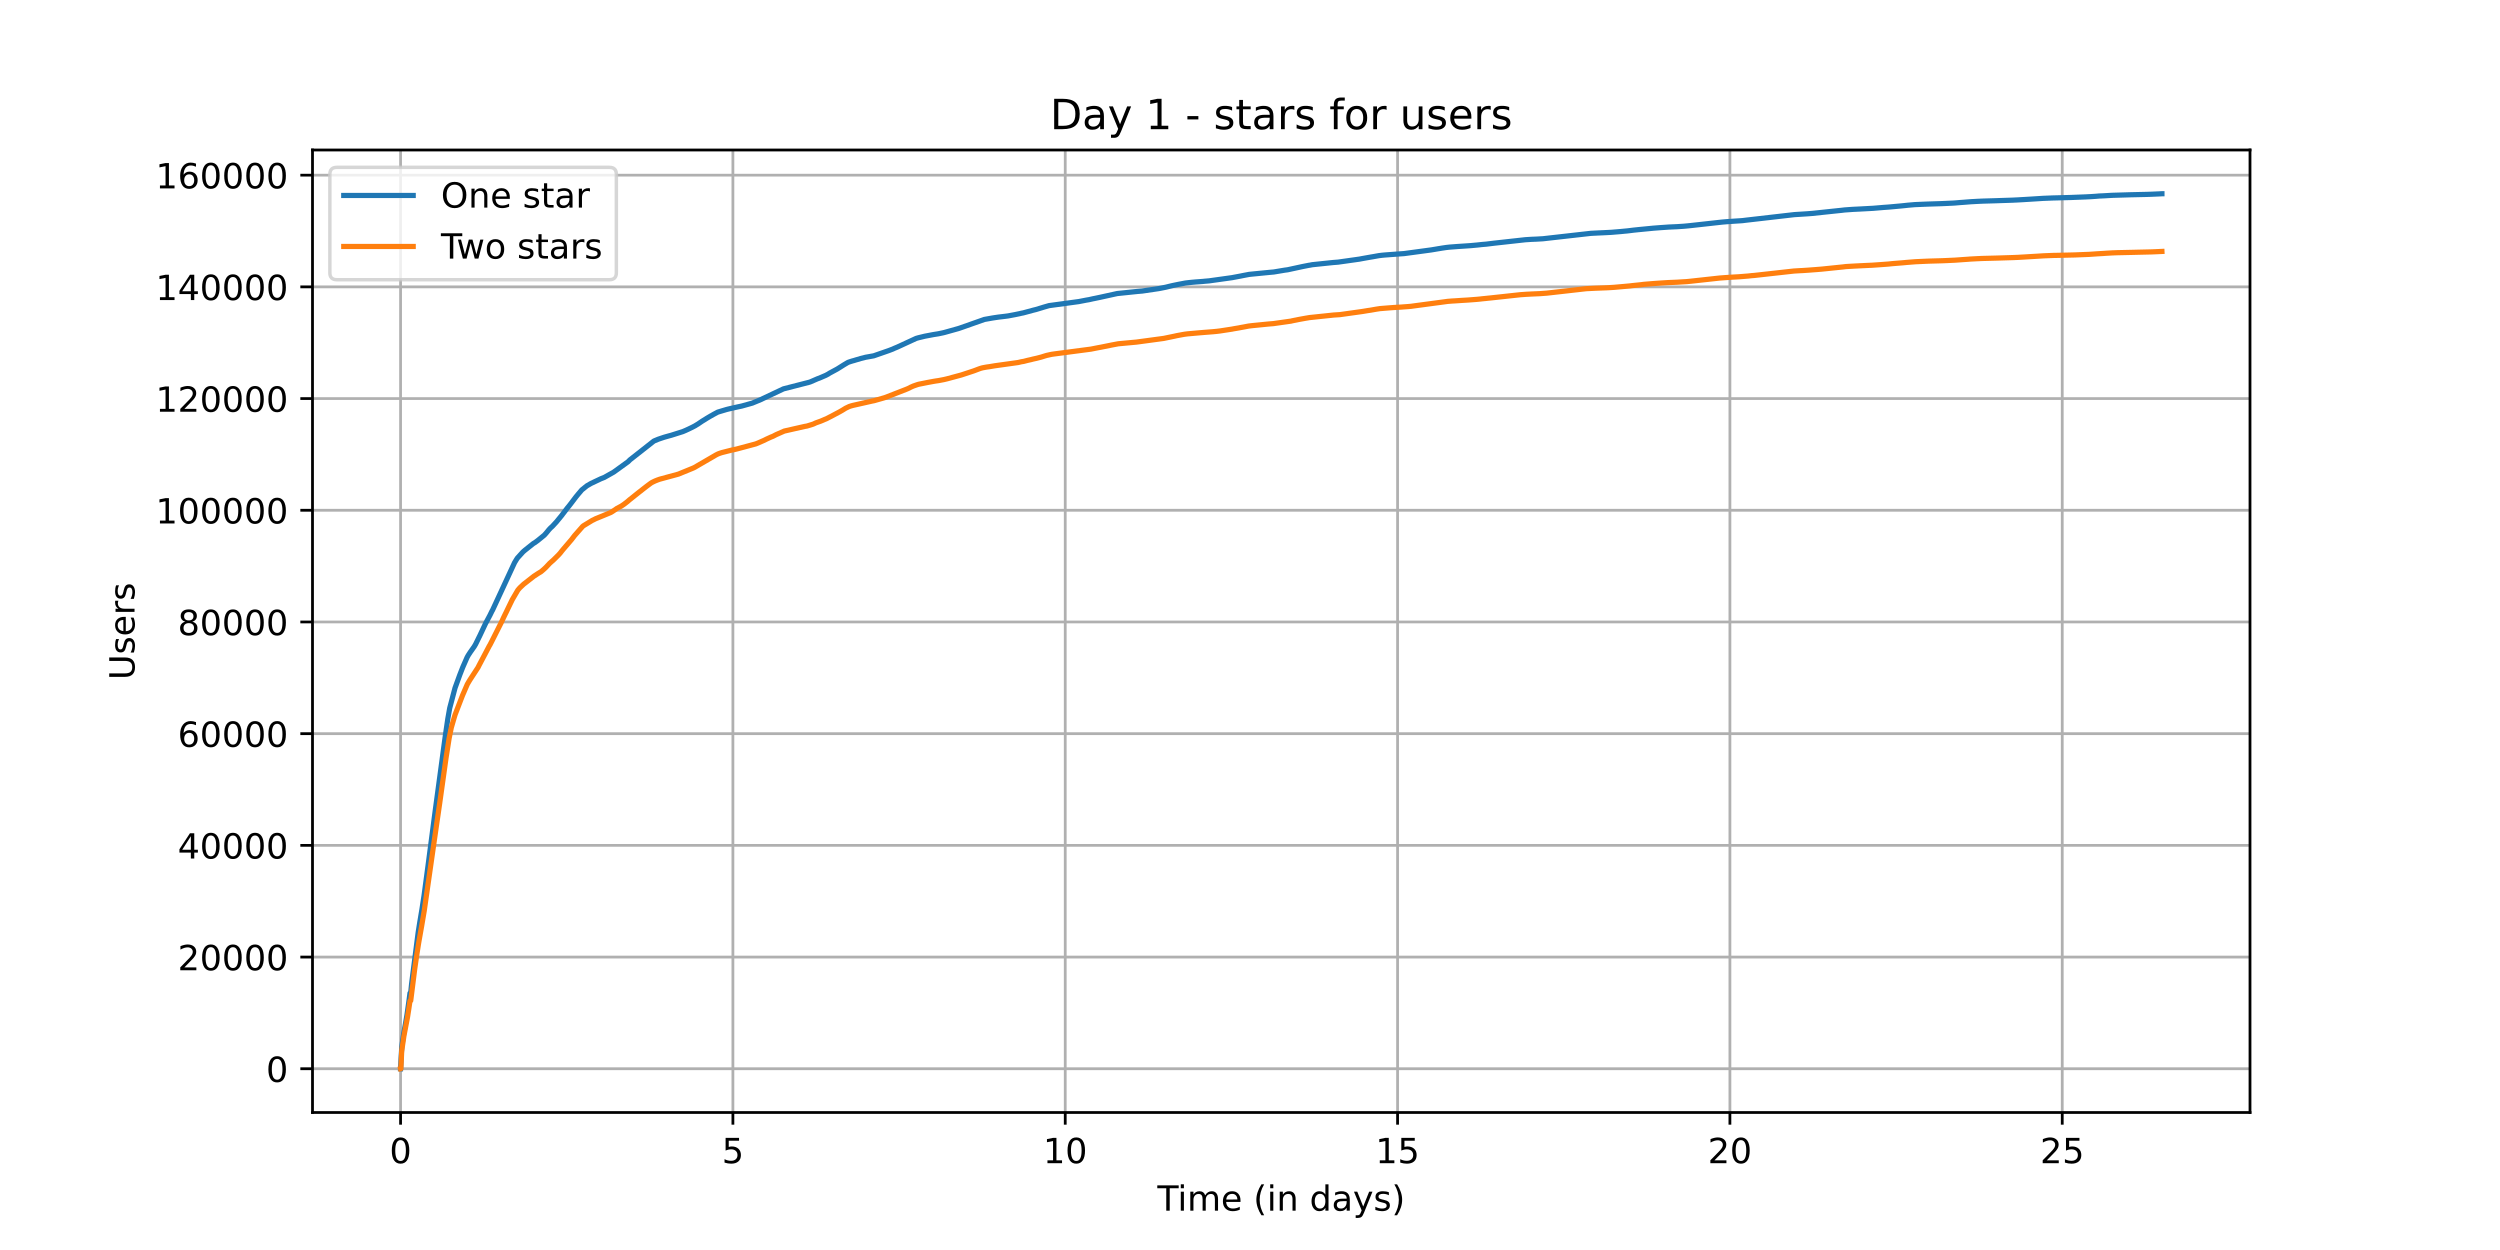 <?xml version="1.0" encoding="utf-8" standalone="no"?>
<!DOCTYPE svg PUBLIC "-//W3C//DTD SVG 1.1//EN"
  "http://www.w3.org/Graphics/SVG/1.1/DTD/svg11.dtd">
<!-- Created with matplotlib (https://matplotlib.org/) -->
<svg height="360pt" version="1.1" viewBox="0 0 720 360" width="720pt" xmlns="http://www.w3.org/2000/svg" xmlns:xlink="http://www.w3.org/1999/xlink">
 <defs>
  <style type="text/css">*{stroke-linecap:butt;stroke-linejoin:round;}</style>
 </defs>
 <g id="figure_1">
  <g id="patch_1">
   <path d="M 0 360 
L 720 360 
L 720 0 
L 0 0 
z
" style="fill:#ffffff;"/>
  </g>
  <g id="axes_1">
   <g id="patch_2">
    <path d="M 90 320.4 
L 648 320.4 
L 648 43.2 
L 90 43.2 
z
" style="fill:#ffffff;"/>
   </g>
   <g id="matplotlib.axis_1">
    <g id="xtick_1">
     <g id="line2d_1">
      <path clip-path="url(#pa8ff8f498d)" d="M 115.364 320.4 
L 115.364 43.2 
" style="fill:none;stroke:#b0b0b0;stroke-linecap:square;stroke-width:0.8;"/>
     </g>
     <g id="line2d_2">
      <defs>
       <path d="M 0 0 
L 0 3.5 
" id="m84fa1012b3" style="stroke:#000000;stroke-width:0.8;"/>
      </defs>
      <g>
       <use style="stroke:#000000;stroke-width:0.8;" x="115.364" xlink:href="#m84fa1012b3" y="320.4"/>
      </g>
     </g>
     <g id="text_1">
      <!-- 0 -->
      <g transform="translate(112.182 334.998)scale(0.1 -0.1)">
       <defs>
        <path d="M 31.781 66.406 
Q 24.172 66.406 20.328 58.906 
Q 16.5 51.422 16.5 36.375 
Q 16.5 21.391 20.328 13.891 
Q 24.172 6.391 31.781 6.391 
Q 39.453 6.391 43.281 13.891 
Q 47.125 21.391 47.125 36.375 
Q 47.125 51.422 43.281 58.906 
Q 39.453 66.406 31.781 66.406 
z
M 31.781 74.219 
Q 44.047 74.219 50.516 64.516 
Q 56.984 54.828 56.984 36.375 
Q 56.984 17.969 50.516 8.266 
Q 44.047 -1.422 31.781 -1.422 
Q 19.531 -1.422 13.062 8.266 
Q 6.594 17.969 6.594 36.375 
Q 6.594 54.828 13.062 64.516 
Q 19.531 74.219 31.781 74.219 
z
" id="DejaVuSans-48"/>
       </defs>
       <use xlink:href="#DejaVuSans-48"/>
      </g>
     </g>
    </g>
    <g id="xtick_2">
     <g id="line2d_3">
      <path clip-path="url(#pa8ff8f498d)" d="M 211.076 320.4 
L 211.076 43.2 
" style="fill:none;stroke:#b0b0b0;stroke-linecap:square;stroke-width:0.8;"/>
     </g>
     <g id="line2d_4">
      <g>
       <use style="stroke:#000000;stroke-width:0.8;" x="211.076" xlink:href="#m84fa1012b3" y="320.4"/>
      </g>
     </g>
     <g id="text_2">
      <!-- 5 -->
      <g transform="translate(207.895 334.998)scale(0.1 -0.1)">
       <defs>
        <path d="M 10.797 72.906 
L 49.516 72.906 
L 49.516 64.594 
L 19.828 64.594 
L 19.828 46.734 
Q 21.969 47.469 24.109 47.828 
Q 26.266 48.188 28.422 48.188 
Q 40.625 48.188 47.75 41.5 
Q 54.891 34.812 54.891 23.391 
Q 54.891 11.625 47.562 5.094 
Q 40.234 -1.422 26.906 -1.422 
Q 22.312 -1.422 17.547 -0.641 
Q 12.797 0.141 7.719 1.703 
L 7.719 11.625 
Q 12.109 9.234 16.797 8.062 
Q 21.484 6.891 26.703 6.891 
Q 35.156 6.891 40.078 11.328 
Q 45.016 15.766 45.016 23.391 
Q 45.016 31 40.078 35.438 
Q 35.156 39.891 26.703 39.891 
Q 22.75 39.891 18.812 39.016 
Q 14.891 38.141 10.797 36.281 
z
" id="DejaVuSans-53"/>
       </defs>
       <use xlink:href="#DejaVuSans-53"/>
      </g>
     </g>
    </g>
    <g id="xtick_3">
     <g id="line2d_5">
      <path clip-path="url(#pa8ff8f498d)" d="M 306.788 320.4 
L 306.788 43.2 
" style="fill:none;stroke:#b0b0b0;stroke-linecap:square;stroke-width:0.8;"/>
     </g>
     <g id="line2d_6">
      <g>
       <use style="stroke:#000000;stroke-width:0.8;" x="306.788" xlink:href="#m84fa1012b3" y="320.4"/>
      </g>
     </g>
     <g id="text_3">
      <!-- 10 -->
      <g transform="translate(300.426 334.998)scale(0.1 -0.1)">
       <defs>
        <path d="M 12.406 8.297 
L 28.516 8.297 
L 28.516 63.922 
L 10.984 60.406 
L 10.984 69.391 
L 28.422 72.906 
L 38.281 72.906 
L 38.281 8.297 
L 54.391 8.297 
L 54.391 0 
L 12.406 0 
z
" id="DejaVuSans-49"/>
       </defs>
       <use xlink:href="#DejaVuSans-49"/>
       <use x="63.623" xlink:href="#DejaVuSans-48"/>
      </g>
     </g>
    </g>
    <g id="xtick_4">
     <g id="line2d_7">
      <path clip-path="url(#pa8ff8f498d)" d="M 402.501 320.4 
L 402.501 43.2 
" style="fill:none;stroke:#b0b0b0;stroke-linecap:square;stroke-width:0.8;"/>
     </g>
     <g id="line2d_8">
      <g>
       <use style="stroke:#000000;stroke-width:0.8;" x="402.501" xlink:href="#m84fa1012b3" y="320.4"/>
      </g>
     </g>
     <g id="text_4">
      <!-- 15 -->
      <g transform="translate(396.138 334.998)scale(0.1 -0.1)">
       <use xlink:href="#DejaVuSans-49"/>
       <use x="63.623" xlink:href="#DejaVuSans-53"/>
      </g>
     </g>
    </g>
    <g id="xtick_5">
     <g id="line2d_9">
      <path clip-path="url(#pa8ff8f498d)" d="M 498.213 320.4 
L 498.213 43.2 
" style="fill:none;stroke:#b0b0b0;stroke-linecap:square;stroke-width:0.8;"/>
     </g>
     <g id="line2d_10">
      <g>
       <use style="stroke:#000000;stroke-width:0.8;" x="498.213" xlink:href="#m84fa1012b3" y="320.4"/>
      </g>
     </g>
     <g id="text_5">
      <!-- 20 -->
      <g transform="translate(491.851 334.998)scale(0.1 -0.1)">
       <defs>
        <path d="M 19.188 8.297 
L 53.609 8.297 
L 53.609 0 
L 7.328 0 
L 7.328 8.297 
Q 12.938 14.109 22.625 23.891 
Q 32.328 33.688 34.812 36.531 
Q 39.547 41.844 41.422 45.531 
Q 43.312 49.219 43.312 52.781 
Q 43.312 58.594 39.234 62.25 
Q 35.156 65.922 28.609 65.922 
Q 23.969 65.922 18.812 64.312 
Q 13.672 62.703 7.812 59.422 
L 7.812 69.391 
Q 13.766 71.781 18.938 73 
Q 24.125 74.219 28.422 74.219 
Q 39.75 74.219 46.484 68.547 
Q 53.219 62.891 53.219 53.422 
Q 53.219 48.922 51.531 44.891 
Q 49.859 40.875 45.406 35.406 
Q 44.188 33.984 37.641 27.219 
Q 31.109 20.453 19.188 8.297 
z
" id="DejaVuSans-50"/>
       </defs>
       <use xlink:href="#DejaVuSans-50"/>
       <use x="63.623" xlink:href="#DejaVuSans-48"/>
      </g>
     </g>
    </g>
    <g id="xtick_6">
     <g id="line2d_11">
      <path clip-path="url(#pa8ff8f498d)" d="M 593.926 320.4 
L 593.926 43.2 
" style="fill:none;stroke:#b0b0b0;stroke-linecap:square;stroke-width:0.8;"/>
     </g>
     <g id="line2d_12">
      <g>
       <use style="stroke:#000000;stroke-width:0.8;" x="593.926" xlink:href="#m84fa1012b3" y="320.4"/>
      </g>
     </g>
     <g id="text_6">
      <!-- 25 -->
      <g transform="translate(587.563 334.998)scale(0.1 -0.1)">
       <use xlink:href="#DejaVuSans-50"/>
       <use x="63.623" xlink:href="#DejaVuSans-53"/>
      </g>
     </g>
    </g>
    <g id="text_7">
     <!-- Time (in days) -->
     <g transform="translate(333.327 348.677)scale(0.1 -0.1)">
      <defs>
       <path d="M -0.297 72.906 
L 61.375 72.906 
L 61.375 64.594 
L 35.5 64.594 
L 35.5 0 
L 25.594 0 
L 25.594 64.594 
L -0.297 64.594 
z
" id="DejaVuSans-84"/>
       <path d="M 9.422 54.688 
L 18.406 54.688 
L 18.406 0 
L 9.422 0 
z
M 9.422 75.984 
L 18.406 75.984 
L 18.406 64.594 
L 9.422 64.594 
z
" id="DejaVuSans-105"/>
       <path d="M 52 44.188 
Q 55.375 50.25 60.062 53.125 
Q 64.75 56 71.094 56 
Q 79.641 56 84.281 50.016 
Q 88.922 44.047 88.922 33.016 
L 88.922 0 
L 79.891 0 
L 79.891 32.719 
Q 79.891 40.578 77.094 44.375 
Q 74.312 48.188 68.609 48.188 
Q 61.625 48.188 57.562 43.547 
Q 53.516 38.922 53.516 30.906 
L 53.516 0 
L 44.484 0 
L 44.484 32.719 
Q 44.484 40.625 41.703 44.406 
Q 38.922 48.188 33.109 48.188 
Q 26.219 48.188 22.156 43.531 
Q 18.109 38.875 18.109 30.906 
L 18.109 0 
L 9.078 0 
L 9.078 54.688 
L 18.109 54.688 
L 18.109 46.188 
Q 21.188 51.219 25.484 53.609 
Q 29.781 56 35.688 56 
Q 41.656 56 45.828 52.969 
Q 50 49.953 52 44.188 
z
" id="DejaVuSans-109"/>
       <path d="M 56.203 29.594 
L 56.203 25.203 
L 14.891 25.203 
Q 15.484 15.922 20.484 11.062 
Q 25.484 6.203 34.422 6.203 
Q 39.594 6.203 44.453 7.469 
Q 49.312 8.734 54.109 11.281 
L 54.109 2.781 
Q 49.266 0.734 44.188 -0.344 
Q 39.109 -1.422 33.891 -1.422 
Q 20.797 -1.422 13.156 6.188 
Q 5.516 13.812 5.516 26.812 
Q 5.516 40.234 12.766 48.109 
Q 20.016 56 32.328 56 
Q 43.359 56 49.781 48.891 
Q 56.203 41.797 56.203 29.594 
z
M 47.219 32.234 
Q 47.125 39.594 43.094 43.984 
Q 39.062 48.391 32.422 48.391 
Q 24.906 48.391 20.391 44.141 
Q 15.875 39.891 15.188 32.172 
z
" id="DejaVuSans-101"/>
       <path id="DejaVuSans-32"/>
       <path d="M 31 75.875 
Q 24.469 64.656 21.281 53.656 
Q 18.109 42.672 18.109 31.391 
Q 18.109 20.125 21.312 9.062 
Q 24.516 -2 31 -13.188 
L 23.188 -13.188 
Q 15.875 -1.703 12.234 9.375 
Q 8.594 20.453 8.594 31.391 
Q 8.594 42.281 12.203 53.312 
Q 15.828 64.359 23.188 75.875 
z
" id="DejaVuSans-40"/>
       <path d="M 54.891 33.016 
L 54.891 0 
L 45.906 0 
L 45.906 32.719 
Q 45.906 40.484 42.875 44.328 
Q 39.844 48.188 33.797 48.188 
Q 26.516 48.188 22.312 43.547 
Q 18.109 38.922 18.109 30.906 
L 18.109 0 
L 9.078 0 
L 9.078 54.688 
L 18.109 54.688 
L 18.109 46.188 
Q 21.344 51.125 25.703 53.562 
Q 30.078 56 35.797 56 
Q 45.219 56 50.047 50.172 
Q 54.891 44.344 54.891 33.016 
z
" id="DejaVuSans-110"/>
       <path d="M 45.406 46.391 
L 45.406 75.984 
L 54.391 75.984 
L 54.391 0 
L 45.406 0 
L 45.406 8.203 
Q 42.578 3.328 38.25 0.953 
Q 33.938 -1.422 27.875 -1.422 
Q 17.969 -1.422 11.734 6.484 
Q 5.516 14.406 5.516 27.297 
Q 5.516 40.188 11.734 48.094 
Q 17.969 56 27.875 56 
Q 33.938 56 38.25 53.625 
Q 42.578 51.266 45.406 46.391 
z
M 14.797 27.297 
Q 14.797 17.391 18.875 11.75 
Q 22.953 6.109 30.078 6.109 
Q 37.203 6.109 41.297 11.75 
Q 45.406 17.391 45.406 27.297 
Q 45.406 37.203 41.297 42.844 
Q 37.203 48.484 30.078 48.484 
Q 22.953 48.484 18.875 42.844 
Q 14.797 37.203 14.797 27.297 
z
" id="DejaVuSans-100"/>
       <path d="M 34.281 27.484 
Q 23.391 27.484 19.188 25 
Q 14.984 22.516 14.984 16.5 
Q 14.984 11.719 18.141 8.906 
Q 21.297 6.109 26.703 6.109 
Q 34.188 6.109 38.703 11.406 
Q 43.219 16.703 43.219 25.484 
L 43.219 27.484 
z
M 52.203 31.203 
L 52.203 0 
L 43.219 0 
L 43.219 8.297 
Q 40.141 3.328 35.547 0.953 
Q 30.953 -1.422 24.312 -1.422 
Q 15.922 -1.422 10.953 3.297 
Q 6 8.016 6 15.922 
Q 6 25.141 12.172 29.828 
Q 18.359 34.516 30.609 34.516 
L 43.219 34.516 
L 43.219 35.406 
Q 43.219 41.609 39.141 45 
Q 35.062 48.391 27.688 48.391 
Q 23 48.391 18.547 47.266 
Q 14.109 46.141 10.016 43.891 
L 10.016 52.203 
Q 14.938 54.109 19.578 55.047 
Q 24.219 56 28.609 56 
Q 40.484 56 46.344 49.844 
Q 52.203 43.703 52.203 31.203 
z
" id="DejaVuSans-97"/>
       <path d="M 32.172 -5.078 
Q 28.375 -14.844 24.75 -17.812 
Q 21.141 -20.797 15.094 -20.797 
L 7.906 -20.797 
L 7.906 -13.281 
L 13.188 -13.281 
Q 16.891 -13.281 18.938 -11.516 
Q 21 -9.766 23.484 -3.219 
L 25.094 0.875 
L 2.984 54.688 
L 12.5 54.688 
L 29.594 11.922 
L 46.688 54.688 
L 56.203 54.688 
z
" id="DejaVuSans-121"/>
       <path d="M 44.281 53.078 
L 44.281 44.578 
Q 40.484 46.531 36.375 47.5 
Q 32.281 48.484 27.875 48.484 
Q 21.188 48.484 17.844 46.438 
Q 14.5 44.391 14.5 40.281 
Q 14.5 37.156 16.891 35.375 
Q 19.281 33.594 26.516 31.984 
L 29.594 31.297 
Q 39.156 29.25 43.188 25.516 
Q 47.219 21.781 47.219 15.094 
Q 47.219 7.469 41.188 3.016 
Q 35.156 -1.422 24.609 -1.422 
Q 20.219 -1.422 15.453 -0.562 
Q 10.688 0.297 5.422 2 
L 5.422 11.281 
Q 10.406 8.688 15.234 7.391 
Q 20.062 6.109 24.812 6.109 
Q 31.156 6.109 34.562 8.281 
Q 37.984 10.453 37.984 14.406 
Q 37.984 18.062 35.516 20.016 
Q 33.062 21.969 24.703 23.781 
L 21.578 24.516 
Q 13.234 26.266 9.516 29.906 
Q 5.812 33.547 5.812 39.891 
Q 5.812 47.609 11.281 51.797 
Q 16.75 56 26.812 56 
Q 31.781 56 36.172 55.266 
Q 40.578 54.547 44.281 53.078 
z
" id="DejaVuSans-115"/>
       <path d="M 8.016 75.875 
L 15.828 75.875 
Q 23.141 64.359 26.781 53.312 
Q 30.422 42.281 30.422 31.391 
Q 30.422 20.453 26.781 9.375 
Q 23.141 -1.703 15.828 -13.188 
L 8.016 -13.188 
Q 14.5 -2 17.703 9.062 
Q 20.906 20.125 20.906 31.391 
Q 20.906 42.672 17.703 53.656 
Q 14.5 64.656 8.016 75.875 
z
" id="DejaVuSans-41"/>
      </defs>
      <use xlink:href="#DejaVuSans-84"/>
      <use x="57.959" xlink:href="#DejaVuSans-105"/>
      <use x="85.742" xlink:href="#DejaVuSans-109"/>
      <use x="183.154" xlink:href="#DejaVuSans-101"/>
      <use x="244.678" xlink:href="#DejaVuSans-32"/>
      <use x="276.465" xlink:href="#DejaVuSans-40"/>
      <use x="315.479" xlink:href="#DejaVuSans-105"/>
      <use x="343.262" xlink:href="#DejaVuSans-110"/>
      <use x="406.641" xlink:href="#DejaVuSans-32"/>
      <use x="438.428" xlink:href="#DejaVuSans-100"/>
      <use x="501.904" xlink:href="#DejaVuSans-97"/>
      <use x="563.184" xlink:href="#DejaVuSans-121"/>
      <use x="622.363" xlink:href="#DejaVuSans-115"/>
      <use x="674.463" xlink:href="#DejaVuSans-41"/>
     </g>
    </g>
   </g>
   <g id="matplotlib.axis_2">
    <g id="ytick_1">
     <g id="line2d_13">
      <path clip-path="url(#pa8ff8f498d)" d="M 90 307.8 
L 648 307.8 
" style="fill:none;stroke:#b0b0b0;stroke-linecap:square;stroke-width:0.8;"/>
     </g>
     <g id="line2d_14">
      <defs>
       <path d="M 0 0 
L -3.5 0 
" id="mcfeb8a546d" style="stroke:#000000;stroke-width:0.8;"/>
      </defs>
      <g>
       <use style="stroke:#000000;stroke-width:0.8;" x="90" xlink:href="#mcfeb8a546d" y="307.8"/>
      </g>
     </g>
     <g id="text_8">
      <!-- 0 -->
      <g transform="translate(76.638 311.599)scale(0.1 -0.1)">
       <use xlink:href="#DejaVuSans-48"/>
      </g>
     </g>
    </g>
    <g id="ytick_2">
     <g id="line2d_15">
      <path clip-path="url(#pa8ff8f498d)" d="M 90 275.631 
L 648 275.631 
" style="fill:none;stroke:#b0b0b0;stroke-linecap:square;stroke-width:0.8;"/>
     </g>
     <g id="line2d_16">
      <g>
       <use style="stroke:#000000;stroke-width:0.8;" x="90" xlink:href="#mcfeb8a546d" y="275.631"/>
      </g>
     </g>
     <g id="text_9">
      <!-- 20000 -->
      <g transform="translate(51.188 279.431)scale(0.1 -0.1)">
       <use xlink:href="#DejaVuSans-50"/>
       <use x="63.623" xlink:href="#DejaVuSans-48"/>
       <use x="127.246" xlink:href="#DejaVuSans-48"/>
       <use x="190.869" xlink:href="#DejaVuSans-48"/>
       <use x="254.492" xlink:href="#DejaVuSans-48"/>
      </g>
     </g>
    </g>
    <g id="ytick_3">
     <g id="line2d_17">
      <path clip-path="url(#pa8ff8f498d)" d="M 90 243.463 
L 648 243.463 
" style="fill:none;stroke:#b0b0b0;stroke-linecap:square;stroke-width:0.8;"/>
     </g>
     <g id="line2d_18">
      <g>
       <use style="stroke:#000000;stroke-width:0.8;" x="90" xlink:href="#mcfeb8a546d" y="243.463"/>
      </g>
     </g>
     <g id="text_10">
      <!-- 40000 -->
      <g transform="translate(51.188 247.262)scale(0.1 -0.1)">
       <defs>
        <path d="M 37.797 64.312 
L 12.891 25.391 
L 37.797 25.391 
z
M 35.203 72.906 
L 47.609 72.906 
L 47.609 25.391 
L 58.016 25.391 
L 58.016 17.188 
L 47.609 17.188 
L 47.609 0 
L 37.797 0 
L 37.797 17.188 
L 4.891 17.188 
L 4.891 26.703 
z
" id="DejaVuSans-52"/>
       </defs>
       <use xlink:href="#DejaVuSans-52"/>
       <use x="63.623" xlink:href="#DejaVuSans-48"/>
       <use x="127.246" xlink:href="#DejaVuSans-48"/>
       <use x="190.869" xlink:href="#DejaVuSans-48"/>
       <use x="254.492" xlink:href="#DejaVuSans-48"/>
      </g>
     </g>
    </g>
    <g id="ytick_4">
     <g id="line2d_19">
      <path clip-path="url(#pa8ff8f498d)" d="M 90 211.294 
L 648 211.294 
" style="fill:none;stroke:#b0b0b0;stroke-linecap:square;stroke-width:0.8;"/>
     </g>
     <g id="line2d_20">
      <g>
       <use style="stroke:#000000;stroke-width:0.8;" x="90" xlink:href="#mcfeb8a546d" y="211.294"/>
      </g>
     </g>
     <g id="text_11">
      <!-- 60000 -->
      <g transform="translate(51.188 215.093)scale(0.1 -0.1)">
       <defs>
        <path d="M 33.016 40.375 
Q 26.375 40.375 22.484 35.828 
Q 18.609 31.297 18.609 23.391 
Q 18.609 15.531 22.484 10.953 
Q 26.375 6.391 33.016 6.391 
Q 39.656 6.391 43.531 10.953 
Q 47.406 15.531 47.406 23.391 
Q 47.406 31.297 43.531 35.828 
Q 39.656 40.375 33.016 40.375 
z
M 52.594 71.297 
L 52.594 62.312 
Q 48.875 64.062 45.094 64.984 
Q 41.312 65.922 37.594 65.922 
Q 27.828 65.922 22.672 59.328 
Q 17.531 52.734 16.797 39.406 
Q 19.672 43.656 24.016 45.922 
Q 28.375 48.188 33.594 48.188 
Q 44.578 48.188 50.953 41.516 
Q 57.328 34.859 57.328 23.391 
Q 57.328 12.156 50.688 5.359 
Q 44.047 -1.422 33.016 -1.422 
Q 20.359 -1.422 13.672 8.266 
Q 6.984 17.969 6.984 36.375 
Q 6.984 53.656 15.188 63.938 
Q 23.391 74.219 37.203 74.219 
Q 40.922 74.219 44.703 73.484 
Q 48.484 72.75 52.594 71.297 
z
" id="DejaVuSans-54"/>
       </defs>
       <use xlink:href="#DejaVuSans-54"/>
       <use x="63.623" xlink:href="#DejaVuSans-48"/>
       <use x="127.246" xlink:href="#DejaVuSans-48"/>
       <use x="190.869" xlink:href="#DejaVuSans-48"/>
       <use x="254.492" xlink:href="#DejaVuSans-48"/>
      </g>
     </g>
    </g>
    <g id="ytick_5">
     <g id="line2d_21">
      <path clip-path="url(#pa8ff8f498d)" d="M 90 179.125 
L 648 179.125 
" style="fill:none;stroke:#b0b0b0;stroke-linecap:square;stroke-width:0.8;"/>
     </g>
     <g id="line2d_22">
      <g>
       <use style="stroke:#000000;stroke-width:0.8;" x="90" xlink:href="#mcfeb8a546d" y="179.125"/>
      </g>
     </g>
     <g id="text_12">
      <!-- 80000 -->
      <g transform="translate(51.188 182.924)scale(0.1 -0.1)">
       <defs>
        <path d="M 31.781 34.625 
Q 24.75 34.625 20.719 30.859 
Q 16.703 27.094 16.703 20.516 
Q 16.703 13.922 20.719 10.156 
Q 24.75 6.391 31.781 6.391 
Q 38.812 6.391 42.859 10.172 
Q 46.922 13.969 46.922 20.516 
Q 46.922 27.094 42.891 30.859 
Q 38.875 34.625 31.781 34.625 
z
M 21.922 38.812 
Q 15.578 40.375 12.031 44.719 
Q 8.5 49.078 8.5 55.328 
Q 8.5 64.062 14.719 69.141 
Q 20.953 74.219 31.781 74.219 
Q 42.672 74.219 48.875 69.141 
Q 55.078 64.062 55.078 55.328 
Q 55.078 49.078 51.531 44.719 
Q 48 40.375 41.703 38.812 
Q 48.828 37.156 52.797 32.312 
Q 56.781 27.484 56.781 20.516 
Q 56.781 9.906 50.312 4.234 
Q 43.844 -1.422 31.781 -1.422 
Q 19.734 -1.422 13.25 4.234 
Q 6.781 9.906 6.781 20.516 
Q 6.781 27.484 10.781 32.312 
Q 14.797 37.156 21.922 38.812 
z
M 18.312 54.391 
Q 18.312 48.734 21.844 45.562 
Q 25.391 42.391 31.781 42.391 
Q 38.141 42.391 41.719 45.562 
Q 45.312 48.734 45.312 54.391 
Q 45.312 60.062 41.719 63.234 
Q 38.141 66.406 31.781 66.406 
Q 25.391 66.406 21.844 63.234 
Q 18.312 60.062 18.312 54.391 
z
" id="DejaVuSans-56"/>
       </defs>
       <use xlink:href="#DejaVuSans-56"/>
       <use x="63.623" xlink:href="#DejaVuSans-48"/>
       <use x="127.246" xlink:href="#DejaVuSans-48"/>
       <use x="190.869" xlink:href="#DejaVuSans-48"/>
       <use x="254.492" xlink:href="#DejaVuSans-48"/>
      </g>
     </g>
    </g>
    <g id="ytick_6">
     <g id="line2d_23">
      <path clip-path="url(#pa8ff8f498d)" d="M 90 146.956 
L 648 146.956 
" style="fill:none;stroke:#b0b0b0;stroke-linecap:square;stroke-width:0.8;"/>
     </g>
     <g id="line2d_24">
      <g>
       <use style="stroke:#000000;stroke-width:0.8;" x="90" xlink:href="#mcfeb8a546d" y="146.956"/>
      </g>
     </g>
     <g id="text_13">
      <!-- 100000 -->
      <g transform="translate(44.825 150.756)scale(0.1 -0.1)">
       <use xlink:href="#DejaVuSans-49"/>
       <use x="63.623" xlink:href="#DejaVuSans-48"/>
       <use x="127.246" xlink:href="#DejaVuSans-48"/>
       <use x="190.869" xlink:href="#DejaVuSans-48"/>
       <use x="254.492" xlink:href="#DejaVuSans-48"/>
       <use x="318.115" xlink:href="#DejaVuSans-48"/>
      </g>
     </g>
    </g>
    <g id="ytick_7">
     <g id="line2d_25">
      <path clip-path="url(#pa8ff8f498d)" d="M 90 114.788 
L 648 114.788 
" style="fill:none;stroke:#b0b0b0;stroke-linecap:square;stroke-width:0.8;"/>
     </g>
     <g id="line2d_26">
      <g>
       <use style="stroke:#000000;stroke-width:0.8;" x="90" xlink:href="#mcfeb8a546d" y="114.788"/>
      </g>
     </g>
     <g id="text_14">
      <!-- 120000 -->
      <g transform="translate(44.825 118.587)scale(0.1 -0.1)">
       <use xlink:href="#DejaVuSans-49"/>
       <use x="63.623" xlink:href="#DejaVuSans-50"/>
       <use x="127.246" xlink:href="#DejaVuSans-48"/>
       <use x="190.869" xlink:href="#DejaVuSans-48"/>
       <use x="254.492" xlink:href="#DejaVuSans-48"/>
       <use x="318.115" xlink:href="#DejaVuSans-48"/>
      </g>
     </g>
    </g>
    <g id="ytick_8">
     <g id="line2d_27">
      <path clip-path="url(#pa8ff8f498d)" d="M 90 82.619 
L 648 82.619 
" style="fill:none;stroke:#b0b0b0;stroke-linecap:square;stroke-width:0.8;"/>
     </g>
     <g id="line2d_28">
      <g>
       <use style="stroke:#000000;stroke-width:0.8;" x="90" xlink:href="#mcfeb8a546d" y="82.619"/>
      </g>
     </g>
     <g id="text_15">
      <!-- 140000 -->
      <g transform="translate(44.825 86.418)scale(0.1 -0.1)">
       <use xlink:href="#DejaVuSans-49"/>
       <use x="63.623" xlink:href="#DejaVuSans-52"/>
       <use x="127.246" xlink:href="#DejaVuSans-48"/>
       <use x="190.869" xlink:href="#DejaVuSans-48"/>
       <use x="254.492" xlink:href="#DejaVuSans-48"/>
       <use x="318.115" xlink:href="#DejaVuSans-48"/>
      </g>
     </g>
    </g>
    <g id="ytick_9">
     <g id="line2d_29">
      <path clip-path="url(#pa8ff8f498d)" d="M 90 50.45 
L 648 50.45 
" style="fill:none;stroke:#b0b0b0;stroke-linecap:square;stroke-width:0.8;"/>
     </g>
     <g id="line2d_30">
      <g>
       <use style="stroke:#000000;stroke-width:0.8;" x="90" xlink:href="#mcfeb8a546d" y="50.45"/>
      </g>
     </g>
     <g id="text_16">
      <!-- 160000 -->
      <g transform="translate(44.825 54.25)scale(0.1 -0.1)">
       <use xlink:href="#DejaVuSans-49"/>
       <use x="63.623" xlink:href="#DejaVuSans-54"/>
       <use x="127.246" xlink:href="#DejaVuSans-48"/>
       <use x="190.869" xlink:href="#DejaVuSans-48"/>
       <use x="254.492" xlink:href="#DejaVuSans-48"/>
       <use x="318.115" xlink:href="#DejaVuSans-48"/>
      </g>
     </g>
    </g>
    <g id="text_17">
     <!-- Users -->
     <g transform="translate(38.745 195.801)rotate(-90)scale(0.1 -0.1)">
      <defs>
       <path d="M 8.688 72.906 
L 18.609 72.906 
L 18.609 28.609 
Q 18.609 16.891 22.844 11.734 
Q 27.094 6.594 36.625 6.594 
Q 46.094 6.594 50.344 11.734 
Q 54.594 16.891 54.594 28.609 
L 54.594 72.906 
L 64.5 72.906 
L 64.5 27.391 
Q 64.5 13.141 57.438 5.859 
Q 50.391 -1.422 36.625 -1.422 
Q 22.797 -1.422 15.734 5.859 
Q 8.688 13.141 8.688 27.391 
z
" id="DejaVuSans-85"/>
       <path d="M 41.109 46.297 
Q 39.594 47.172 37.812 47.578 
Q 36.031 48 33.891 48 
Q 26.266 48 22.188 43.047 
Q 18.109 38.094 18.109 28.812 
L 18.109 0 
L 9.078 0 
L 9.078 54.688 
L 18.109 54.688 
L 18.109 46.188 
Q 20.953 51.172 25.484 53.578 
Q 30.031 56 36.531 56 
Q 37.453 56 38.578 55.875 
Q 39.703 55.766 41.062 55.516 
z
" id="DejaVuSans-114"/>
      </defs>
      <use xlink:href="#DejaVuSans-85"/>
      <use x="73.193" xlink:href="#DejaVuSans-115"/>
      <use x="125.293" xlink:href="#DejaVuSans-101"/>
      <use x="186.816" xlink:href="#DejaVuSans-114"/>
      <use x="227.93" xlink:href="#DejaVuSans-115"/>
     </g>
    </g>
   </g>
   <g id="line2d_31">
    <path clip-path="url(#pa8ff8f498d)" d="M 115.364 307.8 
L 115.489 305.127 
L 115.718 301.44 
L 116.24 297.812 
L 116.691 295.333 
L 117.217 292.25 
L 117.77 288.351 
L 118.075 286.012 
L 118.287 285.856 
L 118.538 283.36 
L 120.43 268.58 
L 120.885 265.699 
L 121.521 261.89 
L 122.139 257.856 
L 122.139 257.858 
L 123.391 248.442 
L 123.997 243.776 
L 125.23 234.34 
L 125.421 232.913 
L 128.176 212.47 
L 128.965 207.046 
L 128.965 207.046 
L 129.519 203.924 
L 131.043 198.145 
L 132.414 194.376 
L 132.782 193.434 
L 133.283 192.149 
L 134.516 189.337 
L 134.844 188.745 
L 135.444 187.825 
L 136.577 186.217 
L 136.988 185.512 
L 138.013 183.425 
L 138.185 183.082 
L 139.831 179.584 
L 141.122 177.158 
L 141.241 176.909 
L 141.715 175.942 
L 141.847 175.731 
L 148.18 162.064 
L 148.713 161.186 
L 149.022 160.709 
L 150.613 158.955 
L 151.153 158.486 
L 153.628 156.515 
L 154.036 156.281 
L 154.757 155.75 
L 154.906 155.639 
L 156.779 154.112 
L 156.976 153.879 
L 157.19 153.652 
L 157.519 153.258 
L 158.085 152.557 
L 158.597 152.01 
L 158.874 151.771 
L 159.137 151.52 
L 159.137 151.52 
L 159.875 150.717 
L 160.204 150.365 
L 161.773 148.454 
L 162.07 148.044 
L 162.458 147.547 
L 163.393 146.31 
L 163.82 145.797 
L 164.319 145.157 
L 165.897 143.074 
L 166.029 142.918 
L 166.029 142.918 
L 166.425 142.432 
L 167.555 141.099 
L 169.015 139.923 
L 170.067 139.313 
L 170.264 139.205 
L 173.054 137.882 
L 174.026 137.5 
L 176.756 135.96 
L 180.907 132.96 
L 181.391 132.464 
L 188.284 127.046 
L 188.511 126.938 
L 189.586 126.492 
L 191.283 125.921 
L 192.711 125.519 
L 193.128 125.41 
L 193.522 125.291 
L 196.639 124.306 
L 197.533 123.925 
L 197.757 123.818 
L 197.757 123.818 
L 198.245 123.596 
L 199.414 123.031 
L 199.667 122.897 
L 200.243 122.595 
L 200.458 122.449 
L 200.998 122.13 
L 201.953 121.479 
L 202.21 121.305 
L 202.913 120.879 
L 203.176 120.716 
L 203.465 120.525 
L 204.767 119.753 
L 204.991 119.652 
L 205.451 119.369 
L 206.718 118.691 
L 209.221 117.942 
L 209.647 117.833 
L 210.367 117.662 
L 211.081 117.506 
L 211.53 117.395 
L 212.648 117.149 
L 213.089 117.057 
L 213.602 116.948 
L 216.672 116.092 
L 219.228 115.032 
L 219.557 114.865 
L 225.643 111.992 
L 233.046 110.093 
L 233.389 109.979 
L 235.47 109.075 
L 235.958 108.906 
L 237.829 108.098 
L 238.488 107.748 
L 238.91 107.474 
L 241.031 106.326 
L 241.347 106.136 
L 241.637 105.956 
L 243.047 105.066 
L 244.115 104.434 
L 244.339 104.326 
L 244.853 104.154 
L 245.525 103.942 
L 245.946 103.833 
L 246.658 103.611 
L 247.396 103.415 
L 247.857 103.26 
L 248.726 103.045 
L 249.28 102.895 
L 249.872 102.794 
L 251.639 102.474 
L 255.807 101.026 
L 256.097 100.92 
L 257.19 100.502 
L 257.48 100.355 
L 258.126 100.088 
L 258.495 99.932 
L 263.845 97.463 
L 264.517 97.27 
L 265.426 97.052 
L 266.323 96.831 
L 268.286 96.46 
L 268.866 96.35 
L 270.223 96.135 
L 271.5 95.869 
L 272.001 95.75 
L 272.713 95.551 
L 276.034 94.621 
L 276.508 94.464 
L 283.492 92.001 
L 285.469 91.65 
L 285.719 91.604 
L 286.417 91.494 
L 287.616 91.317 
L 288.552 91.208 
L 289.45 91.099 
L 290.307 90.988 
L 292.382 90.598 
L 293.647 90.336 
L 294.134 90.219 
L 294.701 90.11 
L 295.941 89.775 
L 296.798 89.558 
L 297.444 89.365 
L 298.327 89.148 
L 300.199 88.585 
L 300.541 88.475 
L 302.124 88.019 
L 310.703 86.852 
L 312.866 86.433 
L 313.525 86.323 
L 313.776 86.273 
L 314.803 86.039 
L 315.198 85.966 
L 316.397 85.714 
L 316.713 85.648 
L 321.76 84.54 
L 327.61 83.932 
L 328.928 83.821 
L 333.145 83.2 
L 333.685 83.119 
L 334.291 83.008 
L 335.727 82.72 
L 336.228 82.597 
L 336.675 82.486 
L 337.584 82.27 
L 338.111 82.159 
L 339.389 81.894 
L 341.378 81.516 
L 342.301 81.406 
L 343.131 81.316 
L 344.382 81.205 
L 345.027 81.159 
L 346.451 81.051 
L 346.912 81.001 
L 348.217 80.89 
L 354.857 79.962 
L 355.278 79.878 
L 355.884 79.767 
L 357.479 79.467 
L 357.742 79.407 
L 359.758 79.023 
L 360.851 78.912 
L 365.66 78.44 
L 366.872 78.329 
L 369.375 77.911 
L 369.981 77.808 
L 370.826 77.697 
L 375.187 76.755 
L 376.623 76.473 
L 376.887 76.419 
L 377.242 76.369 
L 377.928 76.235 
L 383.937 75.606 
L 385.361 75.495 
L 391.515 74.627 
L 392.2 74.495 
L 392.819 74.384 
L 394.769 74.038 
L 395.362 73.94 
L 397.155 73.62 
L 398.09 73.509 
L 398.828 73.44 
L 400.304 73.329 
L 402.597 73.158 
L 404.164 73.049 
L 404.467 73.022 
L 412.214 71.973 
L 413.664 71.73 
L 414.284 71.624 
L 414.64 71.569 
L 415.286 71.46 
L 416.459 71.284 
L 417.434 71.173 
L 419.819 70.992 
L 421.505 70.881 
L 423.535 70.742 
L 424.748 70.631 
L 425.472 70.565 
L 426.46 70.456 
L 426.79 70.419 
L 428.081 70.311 
L 428.423 70.266 
L 429.345 70.154 
L 430.255 70.043 
L 439.321 69.039 
L 441.059 68.928 
L 442.443 68.872 
L 444.366 68.761 
L 458.175 67.201 
L 460.362 67.09 
L 461.812 67.025 
L 463.999 66.914 
L 466.778 66.683 
L 467.898 66.573 
L 468.649 66.506 
L 469.558 66.395 
L 470.507 66.277 
L 471.561 66.168 
L 471.877 66.134 
L 476.224 65.711 
L 477.66 65.602 
L 478.319 65.552 
L 479.887 65.443 
L 480.532 65.396 
L 482.996 65.285 
L 484.932 65.158 
L 486.105 65.049 
L 486.935 64.962 
L 496.038 63.953 
L 497.369 63.842 
L 499.464 63.696 
L 501.203 63.586 
L 501.874 63.535 
L 502.758 63.424 
L 516.79 61.809 
L 518.569 61.698 
L 520.532 61.571 
L 521.954 61.46 
L 529.293 60.683 
L 530.347 60.574 
L 531.27 60.464 
L 533.536 60.302 
L 535.776 60.191 
L 537.396 60.103 
L 539.465 59.992 
L 542.456 59.741 
L 544.007 59.63 
L 547.551 59.305 
L 548.631 59.194 
L 549.475 59.102 
L 550.767 58.991 
L 551.478 58.93 
L 554.074 58.819 
L 555.379 58.769 
L 558.87 58.658 
L 560.253 58.599 
L 562.585 58.488 
L 563.23 58.443 
L 564.508 58.332 
L 565.154 58.288 
L 567.644 58.094 
L 569.673 57.983 
L 571.083 57.92 
L 574.825 57.809 
L 576.129 57.762 
L 579.542 57.651 
L 581.004 57.582 
L 582.914 57.471 
L 584.719 57.363 
L 586.458 57.252 
L 588.408 57.127 
L 591.162 57.016 
L 592.322 56.987 
L 596.405 56.876 
L 597.736 56.823 
L 600.595 56.712 
L 602.123 56.635 
L 603.757 56.524 
L 604.495 56.456 
L 605.918 56.392 
L 607.802 56.281 
L 608.381 56.25 
L 612.109 56.139 
L 613.374 56.098 
L 618.249 55.987 
L 619.488 55.945 
L 622.017 55.834 
L 622.61 55.8 
L 622.636 55.8 
L 622.636 55.8 
" style="fill:none;stroke:#1f77b4;stroke-linecap:square;stroke-width:1.5;"/>
   </g>
   <g id="line2d_32">
    <path clip-path="url(#pa8ff8f498d)" d="M 115.364 307.8 
L 115.462 307.777 
L 115.687 302.711 
L 116.323 298.392 
L 117.362 292.94 
L 117.743 290.509 
L 118.075 288.254 
L 118.287 288.2 
L 119.448 278.985 
L 119.759 276.838 
L 120.101 274.534 
L 120.587 271.48 
L 121.39 266.946 
L 122.179 262.297 
L 125.144 241.577 
L 125.381 239.951 
L 125.816 236.924 
L 126.111 234.922 
L 126.651 231.176 
L 127.111 227.875 
L 128.465 218.234 
L 129.347 212.632 
L 129.978 209.541 
L 130.912 206.327 
L 130.912 206.327 
L 131.083 205.787 
L 133.204 200.27 
L 134.587 197.067 
L 135.12 196.163 
L 135.365 195.766 
L 137.671 192.224 
L 137.988 191.587 
L 140.934 186.001 
L 141.092 185.755 
L 141.597 184.774 
L 144.416 179.18 
L 144.59 178.829 
L 145.024 177.867 
L 145.589 176.704 
L 145.774 176.343 
L 146.063 175.728 
L 146.867 174.068 
L 147.526 172.709 
L 149.114 169.991 
L 149.259 169.808 
L 149.727 169.267 
L 149.916 169.092 
L 150.837 168.226 
L 151.232 167.929 
L 153.786 165.931 
L 154.405 165.532 
L 154.88 165.214 
L 155.336 164.934 
L 155.644 164.755 
L 155.888 164.587 
L 156.611 163.967 
L 156.914 163.684 
L 157.19 163.425 
L 158.202 162.351 
L 158.295 162.243 
L 158.822 161.773 
L 159.414 161.252 
L 160.85 159.829 
L 161.298 159.333 
L 161.47 159.121 
L 161.82 158.663 
L 162.3 158.085 
L 163.82 156.316 
L 164.017 156.08 
L 164.632 155.362 
L 164.714 155.253 
L 165.49 154.233 
L 167.796 151.616 
L 168.054 151.407 
L 170.58 149.868 
L 170.817 149.763 
L 171.368 149.485 
L 171.58 149.374 
L 172.014 149.205 
L 175.801 147.642 
L 176.058 147.511 
L 176.972 146.915 
L 177.327 146.677 
L 177.59 146.474 
L 178.957 145.74 
L 179.695 145.24 
L 180.736 144.436 
L 181.236 143.994 
L 184.294 141.557 
L 184.465 141.446 
L 184.824 141.152 
L 185.218 140.838 
L 185.863 140.339 
L 186.218 140.061 
L 186.363 139.953 
L 187.376 139.201 
L 187.602 139.046 
L 188.076 138.792 
L 188.757 138.474 
L 189.047 138.366 
L 189.263 138.271 
L 190.001 138.009 
L 195.227 136.588 
L 195.399 136.54 
L 199.602 134.819 
L 200.046 134.61 
L 200.958 134.075 
L 206.215 131.022 
L 206.678 130.788 
L 206.955 130.665 
L 207.582 130.447 
L 207.93 130.337 
L 210.723 129.627 
L 211.149 129.553 
L 212.122 129.328 
L 212.661 129.185 
L 217.646 127.85 
L 218.055 127.687 
L 218.424 127.533 
L 220.123 126.788 
L 220.729 126.476 
L 222.06 125.868 
L 222.613 125.653 
L 222.89 125.51 
L 223.522 125.18 
L 225.867 124.147 
L 231.742 122.814 
L 232.401 122.703 
L 234.127 122.169 
L 234.456 122.031 
L 234.943 121.797 
L 235.852 121.471 
L 236.326 121.304 
L 236.999 121.022 
L 237.565 120.774 
L 237.947 120.628 
L 238.238 120.483 
L 238.962 120.104 
L 239.279 119.949 
L 241.769 118.622 
L 242.626 118.135 
L 243.522 117.578 
L 244.55 117.085 
L 245.077 116.911 
L 245.657 116.753 
L 251.217 115.497 
L 251.772 115.388 
L 254.7 114.555 
L 255.201 114.381 
L 260.867 112.174 
L 261.289 112.002 
L 261.829 111.762 
L 262.303 111.503 
L 263.068 111.167 
L 264.135 110.797 
L 264.557 110.67 
L 267.245 110.133 
L 269.011 109.808 
L 269.577 109.716 
L 270.341 109.605 
L 271.883 109.309 
L 272.791 109.092 
L 276.89 107.987 
L 280.382 106.836 
L 280.83 106.67 
L 281.911 106.258 
L 282.412 106.086 
L 282.965 105.932 
L 283.558 105.821 
L 284.177 105.71 
L 284.981 105.6 
L 286.483 105.345 
L 293.238 104.402 
L 294.147 104.185 
L 294.819 104.077 
L 295.889 103.799 
L 296.943 103.564 
L 297.497 103.418 
L 298.577 103.178 
L 299.685 102.89 
L 300.067 102.781 
L 300.766 102.56 
L 301.122 102.453 
L 301.425 102.363 
L 302.506 102.123 
L 302.928 102.036 
L 303.719 101.925 
L 314.171 100.55 
L 316.411 100.112 
L 317.017 100.003 
L 319.573 99.487 
L 320.113 99.377 
L 322.076 99.007 
L 326.069 98.636 
L 327.281 98.525 
L 335.16 97.46 
L 338.362 96.797 
L 338.836 96.686 
L 340.562 96.365 
L 341.168 96.259 
L 342.024 96.148 
L 345.384 95.852 
L 346.702 95.741 
L 349.271 95.541 
L 350.417 95.43 
L 351.365 95.314 
L 354.831 94.784 
L 355.252 94.698 
L 356.82 94.433 
L 357.373 94.322 
L 357.966 94.219 
L 359.6 93.907 
L 360.548 93.791 
L 365.344 93.312 
L 366.727 93.201 
L 371.827 92.477 
L 372.117 92.4 
L 372.828 92.255 
L 373.382 92.151 
L 373.698 92.08 
L 374.265 91.969 
L 376.004 91.655 
L 376.676 91.544 
L 377.084 91.469 
L 384.134 90.727 
L 385.875 90.616 
L 392.279 89.719 
L 392.516 89.682 
L 393.926 89.448 
L 394.69 89.339 
L 396.324 89.051 
L 397.036 88.94 
L 397.405 88.881 
L 400.014 88.67 
L 401.451 88.562 
L 401.833 88.54 
L 403.716 88.43 
L 404.125 88.393 
L 405.64 88.284 
L 406.391 88.216 
L 407.168 88.105 
L 415.813 86.949 
L 416.894 86.801 
L 418.264 86.69 
L 418.844 86.661 
L 420.925 86.52 
L 422.796 86.409 
L 425.314 86.216 
L 426.434 86.106 
L 426.908 86.048 
L 428.041 85.939 
L 428.515 85.884 
L 429.266 85.812 
L 430.281 85.701 
L 437.924 84.871 
L 439.518 84.76 
L 441.099 84.676 
L 443.523 84.568 
L 443.918 84.538 
L 445.459 84.427 
L 456.871 83.134 
L 459.085 83.024 
L 459.651 82.999 
L 462.497 82.889 
L 463.063 82.865 
L 464.842 82.754 
L 468.28 82.449 
L 469.466 82.339 
L 469.98 82.27 
L 471.073 82.159 
L 471.521 82.114 
L 472.562 82.003 
L 473.524 81.884 
L 476.356 81.652 
L 477.95 81.543 
L 478.596 81.498 
L 480.44 81.385 
L 483.022 81.276 
L 483.654 81.234 
L 485.486 81.125 
L 485.868 81.097 
L 486.961 80.986 
L 495.248 80.078 
L 496.697 79.967 
L 498.805 79.824 
L 500.807 79.713 
L 503.536 79.494 
L 504.497 79.383 
L 505.143 79.338 
L 516.659 78.056 
L 518.529 77.945 
L 519.083 77.921 
L 520.769 77.81 
L 523.245 77.622 
L 524.615 77.511 
L 530.743 76.88 
L 531.625 76.772 
L 532.008 76.75 
L 533.892 76.639 
L 535.486 76.557 
L 537.792 76.446 
L 539.201 76.383 
L 540.795 76.272 
L 541.441 76.227 
L 543.823 76.05 
L 544.89 75.939 
L 545.311 75.902 
L 547.973 75.687 
L 549.145 75.576 
L 551.689 75.375 
L 554.127 75.264 
L 555.511 75.204 
L 559.357 75.093 
L 560.727 75.035 
L 563.098 74.924 
L 565.391 74.759 
L 566.959 74.652 
L 567.275 74.62 
L 569.344 74.509 
L 570.807 74.44 
L 575.075 74.329 
L 576.314 74.291 
L 579.792 74.18 
L 581.188 74.122 
L 583.072 74.011 
L 584.837 73.905 
L 586.695 73.794 
L 588.567 73.675 
L 591.4 73.564 
L 592.44 73.546 
L 596.985 73.436 
L 597.499 73.424 
L 600.265 73.313 
L 601.622 73.26 
L 603.283 73.149 
L 603.941 73.1 
L 605.825 72.991 
L 606.498 72.941 
L 608.394 72.83 
L 609.725 72.78 
L 614.56 72.671 
L 615.074 72.656 
L 619.711 72.545 
L 621.161 72.481 
L 622.636 72.412 
L 622.636 72.412 
" style="fill:none;stroke:#ff7f0e;stroke-linecap:square;stroke-width:1.5;"/>
   </g>
   <g id="patch_3">
    <path d="M 90 320.4 
L 90 43.2 
" style="fill:none;stroke:#000000;stroke-linecap:square;stroke-linejoin:miter;stroke-width:0.8;"/>
   </g>
   <g id="patch_4">
    <path d="M 648 320.4 
L 648 43.2 
" style="fill:none;stroke:#000000;stroke-linecap:square;stroke-linejoin:miter;stroke-width:0.8;"/>
   </g>
   <g id="patch_5">
    <path d="M 90 320.4 
L 648 320.4 
" style="fill:none;stroke:#000000;stroke-linecap:square;stroke-linejoin:miter;stroke-width:0.8;"/>
   </g>
   <g id="patch_6">
    <path d="M 90 43.2 
L 648 43.2 
" style="fill:none;stroke:#000000;stroke-linecap:square;stroke-linejoin:miter;stroke-width:0.8;"/>
   </g>
   <g id="text_18">
    <!-- Day 1 - stars for users -->
    <g transform="translate(302.426 37.2)scale(0.12 -0.12)">
     <defs>
      <path d="M 19.672 64.797 
L 19.672 8.109 
L 31.594 8.109 
Q 46.688 8.109 53.688 14.938 
Q 60.688 21.781 60.688 36.531 
Q 60.688 51.172 53.688 57.984 
Q 46.688 64.797 31.594 64.797 
z
M 9.812 72.906 
L 30.078 72.906 
Q 51.266 72.906 61.172 64.094 
Q 71.094 55.281 71.094 36.531 
Q 71.094 17.672 61.125 8.828 
Q 51.172 0 30.078 0 
L 9.812 0 
z
" id="DejaVuSans-68"/>
      <path d="M 4.891 31.391 
L 31.203 31.391 
L 31.203 23.391 
L 4.891 23.391 
z
" id="DejaVuSans-45"/>
      <path d="M 18.312 70.219 
L 18.312 54.688 
L 36.812 54.688 
L 36.812 47.703 
L 18.312 47.703 
L 18.312 18.016 
Q 18.312 11.328 20.141 9.422 
Q 21.969 7.516 27.594 7.516 
L 36.812 7.516 
L 36.812 0 
L 27.594 0 
Q 17.188 0 13.234 3.875 
Q 9.281 7.766 9.281 18.016 
L 9.281 47.703 
L 2.688 47.703 
L 2.688 54.688 
L 9.281 54.688 
L 9.281 70.219 
z
" id="DejaVuSans-116"/>
      <path d="M 37.109 75.984 
L 37.109 68.5 
L 28.516 68.5 
Q 23.688 68.5 21.797 66.547 
Q 19.922 64.594 19.922 59.516 
L 19.922 54.688 
L 34.719 54.688 
L 34.719 47.703 
L 19.922 47.703 
L 19.922 0 
L 10.891 0 
L 10.891 47.703 
L 2.297 47.703 
L 2.297 54.688 
L 10.891 54.688 
L 10.891 58.5 
Q 10.891 67.625 15.141 71.797 
Q 19.391 75.984 28.609 75.984 
z
" id="DejaVuSans-102"/>
      <path d="M 30.609 48.391 
Q 23.391 48.391 19.188 42.75 
Q 14.984 37.109 14.984 27.297 
Q 14.984 17.484 19.156 11.844 
Q 23.344 6.203 30.609 6.203 
Q 37.797 6.203 41.984 11.859 
Q 46.188 17.531 46.188 27.297 
Q 46.188 37.016 41.984 42.703 
Q 37.797 48.391 30.609 48.391 
z
M 30.609 56 
Q 42.328 56 49.016 48.375 
Q 55.719 40.766 55.719 27.297 
Q 55.719 13.875 49.016 6.219 
Q 42.328 -1.422 30.609 -1.422 
Q 18.844 -1.422 12.172 6.219 
Q 5.516 13.875 5.516 27.297 
Q 5.516 40.766 12.172 48.375 
Q 18.844 56 30.609 56 
z
" id="DejaVuSans-111"/>
      <path d="M 8.5 21.578 
L 8.5 54.688 
L 17.484 54.688 
L 17.484 21.922 
Q 17.484 14.156 20.5 10.266 
Q 23.531 6.391 29.594 6.391 
Q 36.859 6.391 41.078 11.031 
Q 45.312 15.672 45.312 23.688 
L 45.312 54.688 
L 54.297 54.688 
L 54.297 0 
L 45.312 0 
L 45.312 8.406 
Q 42.047 3.422 37.719 1 
Q 33.406 -1.422 27.688 -1.422 
Q 18.266 -1.422 13.375 4.438 
Q 8.5 10.297 8.5 21.578 
z
M 31.109 56 
z
" id="DejaVuSans-117"/>
     </defs>
     <use xlink:href="#DejaVuSans-68"/>
     <use x="77.002" xlink:href="#DejaVuSans-97"/>
     <use x="138.281" xlink:href="#DejaVuSans-121"/>
     <use x="197.461" xlink:href="#DejaVuSans-32"/>
     <use x="229.248" xlink:href="#DejaVuSans-49"/>
     <use x="292.871" xlink:href="#DejaVuSans-32"/>
     <use x="324.658" xlink:href="#DejaVuSans-45"/>
     <use x="360.742" xlink:href="#DejaVuSans-32"/>
     <use x="392.529" xlink:href="#DejaVuSans-115"/>
     <use x="444.629" xlink:href="#DejaVuSans-116"/>
     <use x="483.838" xlink:href="#DejaVuSans-97"/>
     <use x="545.117" xlink:href="#DejaVuSans-114"/>
     <use x="586.23" xlink:href="#DejaVuSans-115"/>
     <use x="638.33" xlink:href="#DejaVuSans-32"/>
     <use x="670.117" xlink:href="#DejaVuSans-102"/>
     <use x="705.322" xlink:href="#DejaVuSans-111"/>
     <use x="766.504" xlink:href="#DejaVuSans-114"/>
     <use x="807.617" xlink:href="#DejaVuSans-32"/>
     <use x="839.404" xlink:href="#DejaVuSans-117"/>
     <use x="902.783" xlink:href="#DejaVuSans-115"/>
     <use x="954.883" xlink:href="#DejaVuSans-101"/>
     <use x="1016.406" xlink:href="#DejaVuSans-114"/>
     <use x="1057.52" xlink:href="#DejaVuSans-115"/>
    </g>
   </g>
   <g id="legend_1">
    <g id="patch_7">
     <path d="M 97 80.556 
L 175.511 80.556 
Q 177.511 80.556 177.511 78.556 
L 177.511 50.2 
Q 177.511 48.2 175.511 48.2 
L 97 48.2 
Q 95 48.2 95 50.2 
L 95 78.556 
Q 95 80.556 97 80.556 
z
" style="fill:#ffffff;opacity:0.8;stroke:#cccccc;stroke-linejoin:miter;"/>
    </g>
    <g id="line2d_33">
     <path d="M 99 56.298 
L 119 56.298 
" style="fill:none;stroke:#1f77b4;stroke-linecap:square;stroke-width:1.5;"/>
    </g>
    <g id="line2d_34"/>
    <g id="text_19">
     <!-- One star -->
     <g transform="translate(127 59.798)scale(0.1 -0.1)">
      <defs>
       <path d="M 39.406 66.219 
Q 28.656 66.219 22.328 58.203 
Q 16.016 50.203 16.016 36.375 
Q 16.016 22.609 22.328 14.594 
Q 28.656 6.594 39.406 6.594 
Q 50.141 6.594 56.422 14.594 
Q 62.703 22.609 62.703 36.375 
Q 62.703 50.203 56.422 58.203 
Q 50.141 66.219 39.406 66.219 
z
M 39.406 74.219 
Q 54.734 74.219 63.906 63.938 
Q 73.094 53.656 73.094 36.375 
Q 73.094 19.141 63.906 8.859 
Q 54.734 -1.422 39.406 -1.422 
Q 24.031 -1.422 14.812 8.828 
Q 5.609 19.094 5.609 36.375 
Q 5.609 53.656 14.812 63.938 
Q 24.031 74.219 39.406 74.219 
z
" id="DejaVuSans-79"/>
      </defs>
      <use xlink:href="#DejaVuSans-79"/>
      <use x="78.711" xlink:href="#DejaVuSans-110"/>
      <use x="142.09" xlink:href="#DejaVuSans-101"/>
      <use x="203.613" xlink:href="#DejaVuSans-32"/>
      <use x="235.4" xlink:href="#DejaVuSans-115"/>
      <use x="287.5" xlink:href="#DejaVuSans-116"/>
      <use x="326.709" xlink:href="#DejaVuSans-97"/>
      <use x="387.988" xlink:href="#DejaVuSans-114"/>
     </g>
    </g>
    <g id="line2d_35">
     <path d="M 99 70.977 
L 119 70.977 
" style="fill:none;stroke:#ff7f0e;stroke-linecap:square;stroke-width:1.5;"/>
    </g>
    <g id="line2d_36"/>
    <g id="text_20">
     <!-- Two stars -->
     <g transform="translate(127 74.477)scale(0.1 -0.1)">
      <defs>
       <path d="M 4.203 54.688 
L 13.188 54.688 
L 24.422 12.016 
L 35.594 54.688 
L 46.188 54.688 
L 57.422 12.016 
L 68.609 54.688 
L 77.594 54.688 
L 63.281 0 
L 52.688 0 
L 40.922 44.828 
L 29.109 0 
L 18.5 0 
z
" id="DejaVuSans-119"/>
      </defs>
      <use xlink:href="#DejaVuSans-84"/>
      <use x="44.584" xlink:href="#DejaVuSans-119"/>
      <use x="126.371" xlink:href="#DejaVuSans-111"/>
      <use x="187.553" xlink:href="#DejaVuSans-32"/>
      <use x="219.34" xlink:href="#DejaVuSans-115"/>
      <use x="271.439" xlink:href="#DejaVuSans-116"/>
      <use x="310.648" xlink:href="#DejaVuSans-97"/>
      <use x="371.928" xlink:href="#DejaVuSans-114"/>
      <use x="413.041" xlink:href="#DejaVuSans-115"/>
     </g>
    </g>
   </g>
  </g>
 </g>
 <defs>
  <clipPath id="pa8ff8f498d">
   <rect height="277.2" width="558" x="90" y="43.2"/>
  </clipPath>
 </defs>
</svg>
